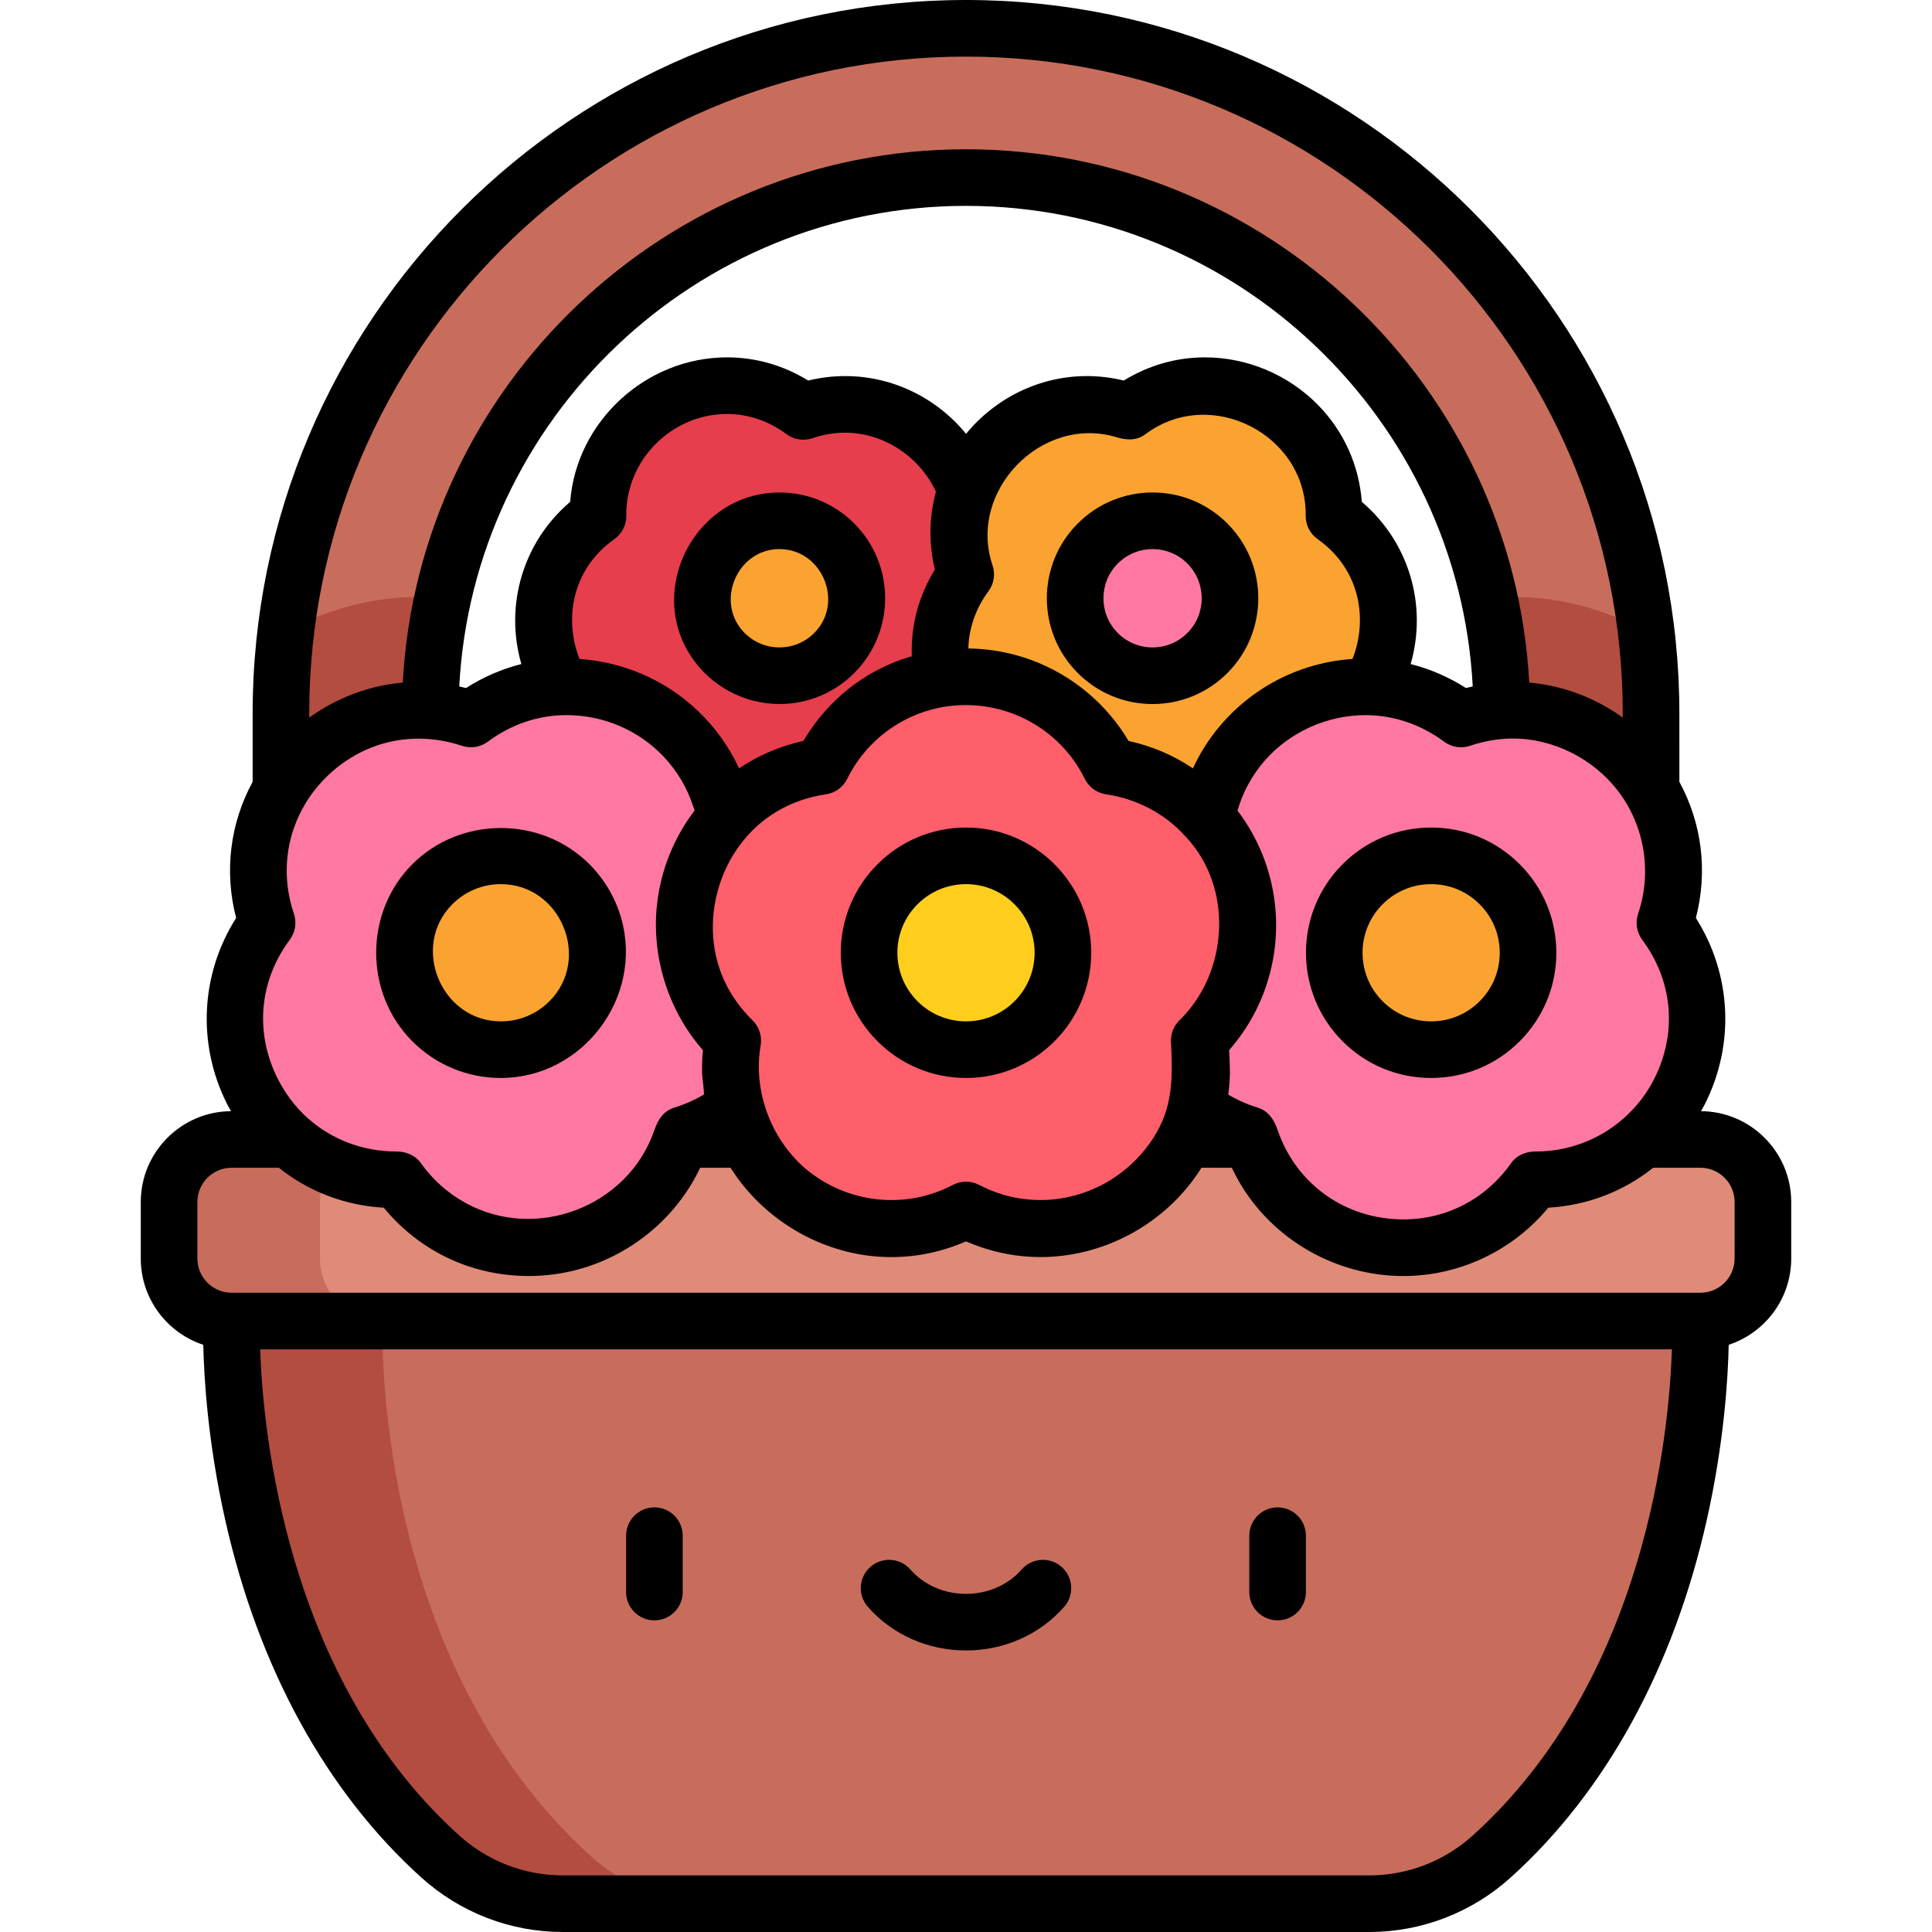 <?xml version="1.0" encoding="iso-8859-1"?>
<!-- Generator: Adobe Illustrator 19.0.0, SVG Export Plug-In . SVG Version: 6.00 Build 0)  -->
<svg version="1.1" id="Capa_1" xmlns="http://www.w3.org/2000/svg" xmlns:xlink="http://www.w3.org/1999/xlink" x="0px" y="0px"
	 viewBox="0 0 512 512" style="enable-background:new 0 0 512 512;" xml:space="preserve">
<polygon style="fill:#FFCE1C;" points="165.184,314.226 345.798,314.226 345.798,285.05 168.669,285.05 "/>
<path style="fill:#E63E4C;" d="M228.347,206.625c28.22,0.361,44.604-31.795,27.725-54.413l0,0l0,0
	c9.064-26.728-16.455-52.246-43.182-43.182l0,0l0,0c-22.619-16.879-54.774-0.495-54.413,27.725l0,0
	c-23.043,16.296-17.397,51.94,9.553,60.317l0,0C176.407,224.022,212.052,229.667,228.347,206.625L228.347,206.625z"/>
<g>
	<circle style="fill:#FAA330;" cx="206.56" cy="158.54" r="20.529"/>
	<path style="fill:#FAA330;" d="M283.652,206.625c-28.22,0.361-44.604-31.795-27.725-54.413l0,0l0,0
		c-9.064-26.728,16.455-52.246,43.182-43.182l0,0l0,0c22.619-16.879,54.774-0.495,54.413,27.725l0,0
		c23.043,16.296,17.397,51.94-9.553,60.317l0,0C335.593,224.022,299.948,229.667,283.652,206.625L283.652,206.625z"/>
</g>
<circle style="fill:#FF78A2;" cx="305.44" cy="158.54" r="20.529"/>
<g>
	<path style="fill:#C86D5C;" d="M417.771,335.918c-10.924,0-19.779-8.855-19.779-19.779V189.05
		c0-78.295-63.698-141.993-141.993-141.993S114.006,110.755,114.006,189.05v127.089c0,10.924-8.855,19.779-19.779,19.779
		s-19.779-8.855-19.779-19.779V189.05C74.45,88.943,155.893,7.5,256,7.5s181.55,81.443,181.55,181.55v127.089
		C437.55,327.063,428.695,335.918,417.771,335.918z"/>
	<path style="fill:#C86D5C;" d="M450.626,350.088L256,326.028l-194.626,24.06c0,0-3.416,88.957,55.336,141.928
		c8.899,8.024,20.448,12.484,32.431,12.484H362.86c11.982,0,23.531-4.46,32.431-12.484
		C454.042,439.046,450.626,350.088,450.626,350.088z"/>
</g>
<g>
	<path style="fill:#B24D40;" d="M101.374,350.088L276,328.501l-20-2.472l-194.626,24.06c0,0-3.416,88.957,55.336,141.928
		c8.899,8.024,20.448,12.484,32.431,12.484h40c-11.982,0-23.531-4.46-32.431-12.484C97.958,439.045,101.374,350.088,101.374,350.088
		z"/>
	<path style="fill:#B24D40;" d="M114.007,316.139V189.05c0-10.487,1.153-20.709,3.321-30.555c-2.133-0.191-4.272-0.29-6.412-0.29
		c-12.43,0-24.522,3.28-35.177,9.263c-0.842,7.08-1.288,14.279-1.288,21.582v127.088c0,10.924,8.855,19.779,19.779,19.779
		S114.007,327.063,114.007,316.139z"/>
	<path style="fill:#B24D40;" d="M437.55,316.139V189.05c0-7.303-0.446-14.502-1.288-21.582c-10.656-5.983-22.748-9.263-35.177-9.263
		c-2.14,0-4.279,0.099-6.412,0.29c2.168,9.846,3.321,20.067,3.321,30.555v127.088c0,10.924,8.855,19.779,19.779,19.779
		S437.55,327.063,437.55,316.139z"/>
</g>
<path style="fill:#DF8B78;" d="M450.626,301.968H61.374c-9.149,0-16.566,7.417-16.566,16.566v14.989
	c0,9.149,7.417,16.566,16.566,16.566h389.251c9.149,0,16.566-7.417,16.566-16.566v-14.989
	C467.191,309.385,459.775,301.968,450.626,301.968z"/>
<path style="fill:#C86D5C;" d="M84.809,333.522v-14.988c0-9.149,7.417-16.566,16.566-16.566h-40
	c-9.149,0-16.566,7.417-16.566,16.566v14.988c0,9.149,7.417,16.566,16.566,16.566h40C92.225,350.088,84.809,342.671,84.809,333.522z
	"/>
<g>
	<path style="fill:#FF78A2;" d="M192.892,225.226c0.451-35.308-39.779-55.806-68.079-34.688l0,0l0,0
		c-33.44-11.34-65.367,20.587-54.027,54.027l0,0l0,0c-21.118,28.299-0.62,68.53,34.688,68.079l0,0
		c20.388,28.83,64.984,21.766,75.466-11.953l0,0C214.658,290.211,221.721,245.615,192.892,225.226L192.892,225.226z"/>
	<path style="fill:#FF78A2;" d="M319.108,225.226c-0.451-35.308,39.779-55.806,68.079-34.688l0,0l0,0
		c33.44-11.34,65.367,20.587,54.027,54.027l0,0l0,0c21.118,28.299,0.62,68.53-34.688,68.079l0,0
		c-20.388,28.83-64.984,21.766-75.466-11.953l0,0C297.342,290.211,290.279,245.615,319.108,225.226L319.108,225.226z"/>
</g>
<path style="fill:#FF5E6B;" d="M317.814,275.748c25.285-24.647,11.333-67.589-23.611-72.667l0,0l0,0
	c-15.627-31.664-60.779-31.664-76.406,0l0,0l0,0c-34.943,5.078-48.896,48.02-23.611,72.667l0,0
	c-5.969,34.802,30.56,61.342,61.814,44.911l0,0C287.254,337.09,323.783,310.55,317.814,275.748L317.814,275.748z"/>
<circle style="fill:#FFCE1C;" cx="256" cy="252.49" r="25.684"/>
<g>
	<circle style="fill:#FAA330;" cx="132.74" cy="252.49" r="25.684"/>
	<circle style="fill:#FAA330;" cx="379.26" cy="252.49" r="25.684"/>
</g>
<path d="M173.424,429.413c4.142,0,7.5-3.358,7.5-7.5v-14.945c0-4.142-3.358-7.5-7.5-7.5s-7.5,3.358-7.5,7.5v14.945
	C165.924,426.055,169.282,429.413,173.424,429.413z"/>
<path d="M338.576,429.413c4.142,0,7.5-3.358,7.5-7.5v-14.945c0-4.142-3.358-7.5-7.5-7.5s-7.5,3.358-7.5,7.5v14.945
	C331.076,426.055,334.434,429.413,338.576,429.413z"/>
<path d="M256,437.39c10.107,0,19.594-4.221,26.028-11.581c2.726-3.119,2.408-7.857-0.711-10.583
	c-3.119-2.727-7.856-2.408-10.583,0.711c-3.584,4.101-8.955,6.453-14.734,6.453s-11.149-2.352-14.734-6.453
	c-2.727-3.119-7.464-3.437-10.583-0.711s-3.437,7.464-0.711,10.583C236.406,433.169,245.893,437.39,256,437.39z"/>
<path d="M256,219.306c-18.298,0-33.184,14.886-33.184,33.184s14.886,33.184,33.184,33.184s33.184-14.886,33.184-33.184
	S274.298,219.306,256,219.306z M256,270.674c-10.027,0-18.184-8.157-18.184-18.184s8.157-18.184,18.184-18.184
	s18.184,8.157,18.184,18.184C274.184,262.517,266.027,270.674,256,270.674z"/>
<path d="M226.376,138.725c-5.294-5.293-12.332-8.209-19.819-8.209c-21.919,0-35.429,25.163-23.428,43.421
	c5.148,7.833,14.059,12.637,23.428,12.637c7.487,0,14.525-2.916,19.82-8.209C237.304,167.436,237.304,149.653,226.376,138.725z
	 M215.77,167.757c-2.461,2.461-5.733,3.816-9.213,3.816s-6.752-1.355-9.212-3.816c-8.007-8.006-2.123-22.242,9.212-22.242
	C217.936,145.515,223.792,159.735,215.77,167.757z"/>
<path d="M305.443,130.516c-7.487,0-14.525,2.916-19.819,8.21c-10.928,10.928-10.928,28.71,0,39.639
	c5.294,5.293,12.333,8.209,19.819,8.209s14.525-2.916,19.82-8.209c10.928-10.928,10.928-28.71,0-39.639
	C319.969,133.432,312.93,130.516,305.443,130.516z M314.656,167.757c-2.461,2.461-5.733,3.816-9.213,3.816s-6.752-1.355-9.212-3.816
	c-5.08-5.08-5.08-13.346,0-18.425c2.461-2.461,5.733-3.816,9.213-3.816s6.752,1.355,9.213,3.816
	C319.736,154.412,319.736,162.677,314.656,167.757z"/>
<path d="M156.201,229.025c-12.791-12.791-34.148-12.781-46.929-0.001c-12.784,12.784-12.768,34.163,0,46.93
	c6.268,6.268,14.601,9.719,23.465,9.719c21.704,0,37.762-21.373,31.934-42.184C163.144,238.037,160.205,233.028,156.201,229.025z
	 M145.595,265.348c-3.435,3.435-8.001,5.326-12.858,5.326c-15.836,0-24.032-19.867-12.859-31.042
	c3.435-3.435,8.001-5.326,12.858-5.326C148.631,234.306,156.793,254.149,145.595,265.348z"/>
<path d="M402.728,229.025c-6.268-6.268-14.601-9.719-23.465-9.719s-17.197,3.451-23.464,9.719c-12.938,12.938-12.938,33.991,0,46.93
	c6.268,6.268,14.601,9.719,23.464,9.719s17.197-3.451,23.465-9.719s9.72-14.602,9.72-23.465S408.996,235.292,402.728,229.025z
	 M392.122,265.348c-3.435,3.435-8.001,5.326-12.858,5.326s-9.423-1.891-12.858-5.326c-7.09-7.09-7.09-18.626,0-25.717
	c3.435-3.435,8.001-5.326,12.858-5.326s9.424,1.891,12.858,5.326c3.435,3.435,5.326,8.001,5.326,12.858
	C397.448,257.346,395.556,261.913,392.122,265.348z"/>
<path d="M450.79,294.473c0.364-0.652,0.734-1.299,1.071-1.972c7.966-15.885,6.966-34.409-2.437-49.23
	c3.19-12.328,1.621-25.041-4.374-36.075V189.05C445.05,84.808,360.243,0,256,0S66.95,84.808,66.95,189.05v18.143
	c-5.995,11.034-7.564,23.749-4.374,36.078c-9.403,14.82-10.402,33.343-2.436,49.228c0.338,0.673,0.708,1.321,1.072,1.974
	c-13.195,0.088-23.904,10.846-23.904,24.062v14.988c0,10.651,6.958,19.702,16.564,22.862c0.192,8.91,1.228,26.027,5.82,46.449
	c8.834,39.284,26.813,72.049,51.995,94.752C121.996,506.881,135.297,512,149.14,512h213.719c13.843,0,27.144-5.119,37.453-14.414
	c25.182-22.704,43.161-55.469,51.995-94.752c4.592-20.422,5.628-37.54,5.82-46.449c9.607-3.16,16.565-12.211,16.565-22.862v-14.988
	C474.691,305.319,463.984,294.562,450.79,294.473z M298.633,309.563c-10.956,9.29-26.394,11.16-39.143,4.457
	c-2.186-1.148-4.795-1.148-6.98,0c-12.746,6.698-28.272,4.875-39.22-4.457c-0.008-0.007-0.015-0.014-0.023-0.02
	c-9.091-7.957-13.738-20.57-11.689-32.526c0.417-2.433-0.389-4.916-2.157-6.639c-2.754-2.684-5.111-5.817-6.866-9.241
	c-8.193-15.976-2.091-36.978,13.35-46.112c3.965-2.345,8.416-3.859,12.971-4.521c2.443-0.354,4.555-1.889,5.66-4.127
	c5.107-10.34,14.923-17.475,26.328-19.161c0.05-0.007,0.099-0.016,0.148-0.024c15.054-2.092,29.734,5.569,36.467,19.209
	c1.093,2.214,3.205,3.748,5.647,4.103c7.999,1.161,15.588,5.063,21.03,11.156c0.032,0.036,0.068,0.069,0.101,0.104
	c12.689,13.483,11.351,35.918-1.677,48.614c-1.547,1.507-2.357,3.597-2.256,5.725c0.373,7.848,0.634,15.286-2.992,22.497
	C305.225,302.788,302.227,306.515,298.633,309.563z M123.501,318.861c-4.671-2.547-8.79-6.141-11.904-10.547
	c-1.579-2.234-4.049-3.166-6.711-3.166c-8.5,0-16.911-3.066-23.249-8.766c-0.085-0.076-0.176-0.144-0.263-0.215
	c-3.135-2.869-5.797-6.353-7.824-10.394c-6.08-12.123-4.866-25.852,3.247-36.723c1.477-1.979,1.885-4.557,1.092-6.895
	c-3.386-9.986-2.229-20.521,3.114-29.319c4.285-7.057,11.048-12.576,18.864-15.259c7.342-2.521,15.2-2.362,22.538,0.063
	c2.337,0.792,4.916,0.384,6.894-1.092c6.063-4.525,13.251-7.034,20.819-7.034c10.129,0,19.381,4.226,25.865,11.117
	c3.532,3.754,6.237,8.362,7.794,13.3c0.037,0.118,0.332,0.811,0.268,0.895c-5.56,7.324-8.833,15.76-9.872,24.385
	c-1.676,13.917,2.781,28.446,12.023,38.997c0.029,0.033,0.054,0.068,0.083,0.101c-0.205,2.1-0.266,4.214-0.212,6.323
	c0.018,0.693,0.668,5.311,0.437,5.448c-2.409,1.432-5.016,2.587-7.79,3.45c-2.82,0.877-4.316,3.099-5.21,5.761
	c-0.031,0.081-0.075,0.155-0.104,0.239C166.487,319.713,142.21,329.064,123.501,318.861z M335.916,181.655
	c-7.136,4.266-13.185,10.306-17.416,17.468c-0.86,1.456-1.65,2.964-2.356,4.501c-5.113-3.448-10.858-5.903-17.061-7.271
	c-5.82-9.842-14.99-17.454-25.71-21.42c-5.304-1.962-11.045-3.016-16.749-3.085c0.126-5.452,2.059-10.788,5.314-15.15
	c1.477-1.979,1.885-4.557,1.092-6.895c-6.652-19.595,12.928-39.905,32.794-33.951c2.731,0.819,5.352,0.995,7.772-0.812
	c17.309-12.921,42.703,0.176,42.428,21.619c-0.031,2.468,1.154,4.794,3.169,6.219c11.549,8.167,13.264,21.637,9.23,31.751
	C350.273,175.179,342.606,177.658,335.916,181.655z M214.678,193.582c-0.612,0.903-1.208,1.821-1.767,2.772
	c-6.201,1.369-11.944,3.823-17.055,7.27c-0.069-0.149-0.143-0.295-0.213-0.444c-2.563-5.448-6.173-10.448-10.533-14.636
	c-1.157-1.112-2.417-2.208-3.696-3.217c-7.941-6.271-17.747-10.015-27.837-10.697c-4.034-10.114-2.318-23.584,9.23-31.751
	c2.015-1.425,3.2-3.751,3.169-6.219c-0.188-14.683,11.996-26.955,26.687-26.955c5.62,0,11.063,1.846,15.742,5.336
	c1.979,1.477,4.557,1.885,6.894,1.092c2.87-0.974,5.795-1.467,8.693-1.467c10.165,0,19.733,6.326,24.042,15.641
	c-0.903,3.277-1.393,6.649-1.453,10.057c-0.065,3.5,0.325,7.004,1.138,10.408c0.011,0.047,0.019,0.095,0.028,0.146
	c-1.538,2.49-2.808,5.14-3.792,7.896c-1.705,4.776-2.493,9.851-2.329,14.919c0.002,0.057-0.002,0.113,0,0.169
	C230.573,177.126,221.183,183.991,214.678,193.582z M360.9,132.997c-0.75-9.769-4.827-18.803-11.697-25.762
	c-7.862-7.964-18.748-12.531-29.866-12.531c-7.613,0-14.981,2.114-21.522,6.146c-3.241-0.788-6.528-1.186-9.812-1.186
	c-12.323,0-24.084,5.678-31.991,15.308c-7.753-9.488-19.431-15.307-32.021-15.307c-3.282,0-6.567,0.397-9.807,1.185
	c-6.542-4.032-13.91-6.146-21.522-6.146c-21.421,0-39.924,16.921-41.563,38.293c-12.58,10.713-17.408,27.497-12.937,42.986
	c-5.136,1.294-10.067,3.423-14.65,6.345c-0.6-0.155-1.203-0.275-1.806-0.408C125.437,111.12,184.378,54.557,256,54.557
	s130.563,56.563,134.293,127.362c-0.602,0.133-1.206,0.253-1.806,0.408c-4.583-2.921-9.514-5.05-14.65-6.345
	C378.309,160.493,373.481,143.71,360.9,132.997z M400.403,308.314c-6.669,9.431-17.048,14.84-28.474,14.84
	c-15.313,0-28.395-9.273-33.329-23.624c-0.947-2.756-2.366-5.084-5.313-6c-2.774-0.862-5.38-2.018-7.79-3.45
	c0.256-1.868,0.402-3.759,0.443-5.668c0.02-0.947-0.113-5.017-0.219-6.103c0.029-0.033,0.054-0.068,0.083-0.101
	c2.504-2.858,4.682-6.009,6.475-9.359c4.83-9.026,6.773-19.472,5.549-29.631c-1.038-8.627-4.312-17.065-9.873-24.391
	c1.377-4.832,3.808-9.321,7.095-13.121c6.67-7.71,16.654-12.19,26.832-12.19c7.512,0,14.809,2.547,20.819,7.034
	c1.978,1.477,4.556,1.884,6.894,1.092c3.012-1.021,6.073-1.636,9.129-1.848c10.945-0.759,21.95,4.182,29.01,12.512
	c7.871,9.286,10.315,22.241,6.378,33.852c-0.793,2.338-0.385,4.916,1.092,6.894c8.114,10.873,9.328,24.602,3.249,36.725
	c-5.937,11.838-18.083,19.372-31.337,19.372C404.446,305.133,401.99,306.071,400.403,308.314z M81.95,189.05
	C81.95,93.078,160.028,15,256,15s174.05,78.078,174.05,174.05v1.111c-0.095-0.068-0.193-0.132-0.288-0.2
	c-4.095-2.907-8.626-5.213-13.399-6.78c-3.6-1.182-7.323-1.965-11.099-2.292C401.003,102.299,335.533,39.557,256,39.557
	s-145.003,62.742-149.264,141.332c-8.902,0.774-17.534,4.07-24.786,9.272V189.05z M390.268,486.446
	C382.719,493.252,372.985,497,362.859,497H149.141c-10.126,0-19.86-3.748-27.409-10.554
	C75.81,445.043,69.677,379.299,68.939,357.588h374.132C442.361,379.279,436.299,444.944,390.268,486.446z M459.691,333.522
	c0,4.999-4.067,9.066-9.066,9.066H61.375c-4.999,0-9.066-4.067-9.066-9.066v-14.988c0-4.999,4.067-9.066,9.066-9.066h12.516
	c7.976,6.351,17.485,9.971,27.811,10.586c5.357,6.5,12.062,11.416,19.586,14.473c7.536,3.061,15.808,4.177,23.893,3.376
	c17.336-1.718,32.946-12.672,40.369-28.435h8.044c0.533,0.843,1.852,2.721,1.937,2.836c9.394,12.815,24.704,20.842,40.637,20.842
	c6.83,0,13.484-1.401,19.833-4.172c4.732,2.064,9.789,3.409,14.927,3.923c16.383,1.639,32.785-5.248,43.365-17.796
	c1.498-1.776,2.876-3.67,4.117-5.634h8.042c0.64,1.359,1.335,2.696,2.094,3.992c8.959,15.253,25.698,24.702,43.362,24.702
	c14.797,0,28.985-6.693,38.392-18.107c10.325-0.616,19.835-4.236,27.811-10.586h12.516c4.999,0,9.066,4.067,9.066,9.066v14.988
	H459.691z"/>
<g>
</g>
<g>
</g>
<g>
</g>
<g>
</g>
<g>
</g>
<g>
</g>
<g>
</g>
<g>
</g>
<g>
</g>
<g>
</g>
<g>
</g>
<g>
</g>
<g>
</g>
<g>
</g>
<g>
</g>
</svg>
